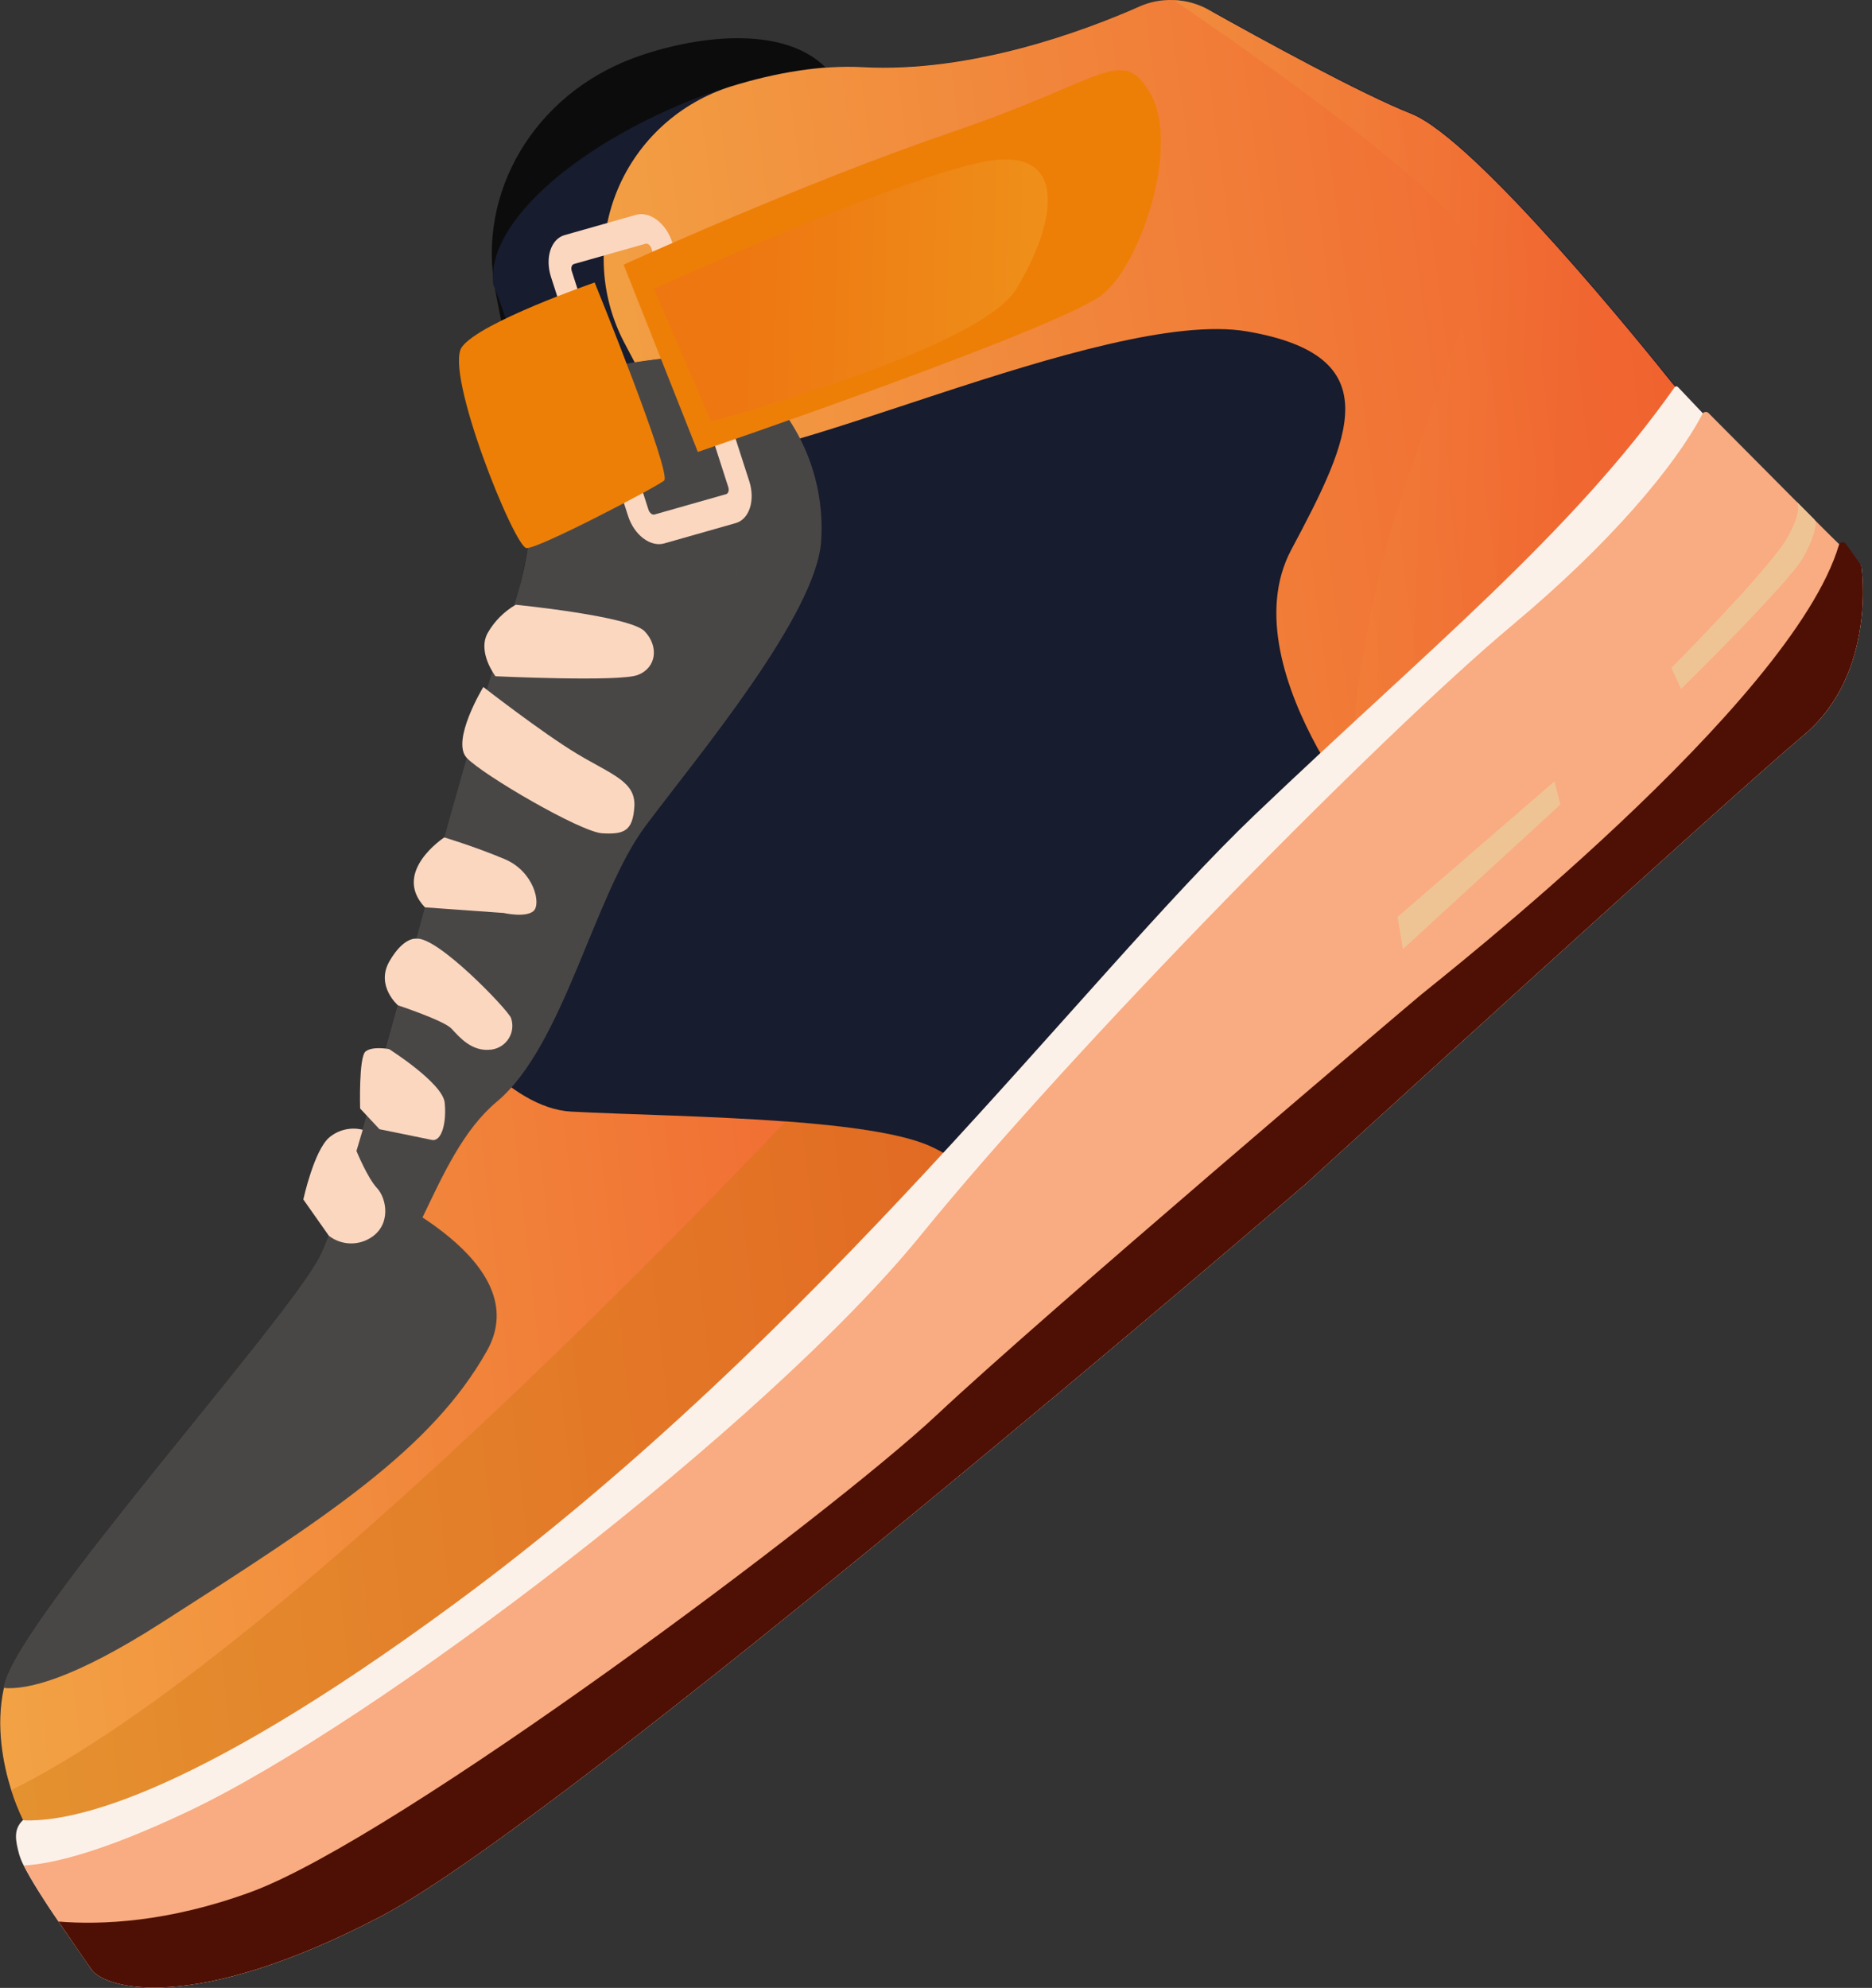 <svg width="113" height="120" viewBox="0 0 113 120" fill="none" xmlns="http://www.w3.org/2000/svg">
<rect x="0" y="0" width="113" height="120" fill="#333333" stroke="none"/>
<g clip-path="url(#clip0_108_2273)">
<path d="M29.908 17.587C28.748 11.637 32.235 5.741 38.234 3.506C41.768 2.202 47.174 1.426 49.836 4.069C54.766 8.969 33.449 46.107 33.449 46.107L28.174 45.746C28.174 45.746 30.646 39.608 31.77 33.564C32.377 30.318 31.05 23.436 29.908 17.587Z" fill="#0C0C0C"/>
<path d="M112.357 34.152C112.357 34.152 113.357 40.626 108.863 44.388C104.369 48.15 78.817 71.467 78.817 71.467C78.817 71.467 34.336 109.739 23.015 115.667C11.693 121.596 1.378 109.89 1.378 109.89C1.378 109.89 -0.651 105.919 0.218 101.9C0.218 101.828 0.247 101.756 0.265 101.684C1.025 98.528 10.7 87.267 16.041 80.443C17.619 78.428 18.815 76.8 19.313 75.883C19.739 75.07 20.328 73.381 21.029 71.124C22.062 67.795 23.331 63.228 24.665 58.426C26.887 50.363 29.261 41.633 30.919 36.936C32.613 32.145 32.282 27.101 31.548 23.306C31.159 21.208 30.564 19.152 29.773 17.168C29.541 15.215 30.93 13.045 33.227 11.03C37.801 7.033 45.975 3.701 52.075 4.029C58.362 4.369 64.877 2.054 68.349 0.57C69.166 0.221 70.054 0.063 70.942 0.11C71.831 0.156 72.696 0.405 73.472 0.838C76.744 2.668 82.34 5.708 85.219 6.849C89.455 8.528 101.126 23.306 101.126 23.306L107.274 29.22L112.357 34.152Z" fill="#171C2E"/>
<path d="M62.888 75.652L18.513 110.194L1.4 109.89C1.112 109.295 0.869 108.68 0.673 108.049C0.193 106.515 -0.273 104.215 0.229 101.911C0.229 101.839 0.258 101.767 0.276 101.698C1.262 97.611 17.197 79.923 19.31 75.897C19.735 75.085 20.324 73.395 21.026 71.138C22.058 67.806 23.327 63.242 24.662 58.437C26.985 62.101 30.722 66.896 34.478 67.102C37.874 67.282 42.95 67.362 47.472 67.701C51.047 67.969 54.272 68.394 56.046 69.145C60.027 70.879 62.888 75.652 62.888 75.652Z" fill="url(#paint0_linear_108_2273)"/>
<g style="mix-blend-mode:multiply" opacity="0.35">
<path d="M62.888 75.652L18.513 110.194L4.185 113.443C3.501 112.382 1.4 109.905 1.4 109.905C1.112 109.31 0.869 108.694 0.673 108.064C14.514 101.261 37.089 78.547 47.44 67.683C51.014 67.95 54.239 68.376 56.013 69.127C60.027 70.879 62.888 75.652 62.888 75.652Z" fill="#C97209"/>
</g>
<path d="M29.395 81.54C26.036 87.523 19.608 91.65 9.809 97.921C4.417 101.38 1.629 102.023 0.218 101.893C0.218 101.821 0.247 101.749 0.265 101.676C1.251 97.589 17.186 79.905 19.299 75.876C19.724 75.063 20.313 73.373 21.015 71.117C23.116 72.016 32.377 76.222 29.395 81.54Z" fill="#494746"/>
<path d="M103.286 32.56L86.652 46.475C85.972 47.045 85.142 47.411 84.26 47.53C83.377 47.649 82.48 47.516 81.671 47.146C80.756 46.731 80.002 46.03 79.526 45.15C77.635 41.687 75.941 36.939 77.951 33.174C81.554 26.422 83.91 21.483 75.275 20.006C66.64 18.529 45.2 29.151 42.124 27.278C40.968 26.555 39.296 23.808 37.656 20.631C36.924 19.217 36.512 17.662 36.448 16.074C36.383 14.486 36.669 12.903 37.284 11.436C37.899 9.969 38.829 8.653 40.009 7.579C41.189 6.506 42.591 5.701 44.117 5.221C46.851 4.372 49.618 3.921 52.054 4.051C58.631 4.412 65.459 1.859 68.778 0.394C69.422 0.108 70.124 -0.025 70.829 0.004C71.578 0.028 72.31 0.231 72.963 0.596C76.152 2.383 82.158 5.676 85.183 6.874C89.102 8.427 99.384 21.19 100.9 23.093C101.027 23.253 101.166 23.404 101.315 23.544L103.515 25.66C103.986 26.112 104.357 26.657 104.603 27.26C104.85 27.863 104.966 28.51 104.944 29.16C104.922 29.811 104.764 30.449 104.478 31.035C104.192 31.62 103.786 32.14 103.286 32.56Z" fill="url(#paint1_linear_108_2273)"/>
<g style="mix-blend-mode:multiply" opacity="0.35">
<path d="M103.286 32.56L86.652 46.475C85.972 47.045 85.142 47.411 84.26 47.53C83.377 47.649 82.48 47.516 81.671 47.147C81.5 32.997 89.277 19.403 89.277 15.756C89.277 13.045 78.613 5.286 70.843 0.004C71.592 0.028 72.324 0.231 72.978 0.596C76.166 2.383 82.172 5.676 85.198 6.874C89.117 8.427 99.399 21.19 100.915 23.093C101.042 23.254 101.18 23.404 101.33 23.544L103.529 25.66C104 26.113 104.37 26.659 104.615 27.262C104.86 27.866 104.974 28.513 104.951 29.164C104.928 29.814 104.768 30.452 104.481 31.037C104.194 31.622 103.787 32.141 103.286 32.56Z" fill="url(#paint2_linear_108_2273)"/>
</g>
<path d="M49.57 32.632C49.298 37.102 42.081 45.688 38.965 49.858C35.849 54.028 34.027 63.13 29.995 66.499C25.963 69.868 25.149 77.215 21.037 79.479C18.968 80.616 17.245 80.674 16.041 80.447C17.361 78.757 18.415 77.345 19.004 76.392C19.124 76.208 19.219 76.031 19.299 75.886C19.724 75.074 20.313 73.384 21.015 71.128C22.047 67.795 23.316 63.231 24.651 58.426C26.872 50.367 29.246 41.637 30.904 36.94C32.599 32.148 32.268 27.101 31.537 23.313C35.536 22.299 39.994 21.385 42.604 21.558C43.21 21.564 43.805 21.717 44.339 22.003C46.065 23.171 47.455 24.766 48.372 26.629C49.289 28.493 49.702 30.562 49.57 32.632Z" fill="#494746"/>
<g style="mix-blend-mode:screen" opacity="0.51">
<path d="M45.36 30.256C45.36 36.033 39.252 43.168 35.616 50.548C31.98 57.928 28.061 63.907 24.978 66.044C21.895 68.181 23.269 74.276 20.782 75.861C20.244 76.184 19.633 76.367 19.004 76.392C19.124 76.208 19.219 76.031 19.299 75.886C19.724 75.074 20.313 73.384 21.015 71.128C21.666 69.026 22.411 66.434 23.196 63.611C23.662 61.95 24.145 60.206 24.651 58.426C26.872 50.367 29.246 41.637 30.904 36.939C32.599 32.148 32.268 27.101 31.537 23.313C34.208 22.601 36.922 22.059 39.663 21.692C40.637 21.56 41.622 21.515 42.604 21.558C43.931 23.934 45.36 27.187 45.36 30.256Z" fill="#494746"/>
</g>
<g style="mix-blend-mode:screen" opacity="0.51">
<path d="M43.706 28.592C42.161 33.74 34.253 41.745 32.38 48.515C30.508 55.285 27.89 61.238 24.298 63.376C23.974 63.581 23.587 63.664 23.207 63.611C23.673 61.95 24.156 60.206 24.662 58.426C26.883 50.367 29.257 41.637 30.915 36.94C32.609 32.148 32.279 27.101 31.548 23.313C34.219 22.601 36.933 22.059 39.674 21.692C41.997 23.18 44.608 25.595 43.706 28.592Z" fill="#494746"/>
</g>
<path d="M38.958 14.713C39.092 14.673 39.259 14.8 39.321 14.991L43.964 29.411C44.026 29.599 43.964 29.794 43.83 29.83L39.51 31.058C39.376 31.098 39.212 30.968 39.147 30.78L34.511 16.356C34.449 16.168 34.511 15.977 34.649 15.937L38.965 14.713H38.958ZM38.394 12.969L34.078 14.193C33.257 14.428 32.886 15.561 33.26 16.72L37.91 31.137C38.274 32.289 39.256 33.04 40.092 32.805L44.407 31.578C45.229 31.347 45.6 30.213 45.229 29.05L40.579 14.637C40.215 13.485 39.23 12.734 38.398 12.969H38.394Z" fill="#FBD7C0"/>
<path d="M35.896 17.053C35.896 17.053 40.59 28.606 40.085 29.014C39.579 29.422 32.515 33.127 31.784 33.087C31.053 33.047 26.788 22.45 27.883 20.945C28.977 19.439 35.896 17.053 35.896 17.053Z" fill="#ED7F07"/>
<path d="M37.645 15.977L42.124 27.281C42.124 27.281 64.186 19.753 66.59 17.746C68.993 15.738 71.189 8.673 69.458 5.683C67.728 2.693 66.79 4.788 57.555 7.94C48.32 11.092 37.645 15.977 37.645 15.977Z" fill="#ED7F07"/>
<path d="M21.895 68.2C21.548 68.112 21.186 68.108 20.837 68.186C20.488 68.265 20.163 68.424 19.888 68.651C18.957 69.427 18.31 72.406 18.31 72.406L19.851 74.597C20.197 74.867 20.615 75.026 21.053 75.055C21.491 75.084 21.927 74.981 22.306 74.76C23.654 73.984 23.338 72.334 22.764 71.727C22.189 71.121 21.517 69.478 21.517 69.478L21.895 68.2Z" fill="#FBD7C0"/>
<path d="M23.487 63.329C23.487 63.329 22.484 63.134 22.066 63.473C21.648 63.813 21.738 66.914 21.738 66.914L22.909 68.167C22.909 68.167 25.454 68.68 26.061 68.81C26.669 68.94 26.963 67.752 26.843 66.564C26.723 65.376 23.487 63.329 23.487 63.329Z" fill="#FBD7C0"/>
<path d="M25.131 56.664C25.131 56.664 24.374 56.53 23.513 58.018C22.651 59.505 24.022 60.686 24.022 60.686C24.022 60.686 26.788 61.603 27.25 62.09C27.712 62.578 28.479 63.535 29.694 63.354C29.905 63.322 30.108 63.243 30.285 63.125C30.463 63.006 30.612 62.849 30.722 62.666C30.832 62.483 30.9 62.279 30.92 62.067C30.941 61.855 30.915 61.641 30.842 61.441C30.631 60.924 26.414 56.52 25.131 56.664Z" fill="#FBD7C0"/>
<path d="M26.818 50.551C26.818 50.551 23.622 52.635 25.651 54.772L30.399 55.111C30.399 55.111 31.704 55.411 32.195 55.003C32.686 54.595 32.246 52.613 30.464 51.862C28.683 51.111 26.818 50.551 26.818 50.551Z" fill="#FBD7C0"/>
<path d="M29.174 41.471C29.174 41.471 27.207 44.72 28.174 45.749C29.141 46.778 35.06 50.233 36.354 50.302C37.649 50.371 38.201 50.194 38.292 48.681C38.383 47.168 36.907 46.753 34.82 45.496C32.733 44.24 29.174 41.471 29.174 41.471Z" fill="#FBD7C0"/>
<path d="M29.908 40.821C29.908 40.821 28.788 39.358 29.446 38.196C29.849 37.496 30.43 36.914 31.13 36.506C31.13 36.506 38.038 37.189 38.914 38.109C39.79 39.03 39.619 40.315 38.499 40.745C37.38 41.175 29.908 40.821 29.908 40.821Z" fill="#FBD7C0"/>
<path d="M112.357 34.152C112.357 34.152 113.357 40.626 108.863 44.388C104.369 48.15 78.817 71.467 78.817 71.467C78.817 71.467 34.336 109.739 23.015 115.667C11.693 121.596 6.29 120.083 5.49 118.841C4.788 117.758 2.309 114.375 1.433 112.613C1.32 112.396 1.228 112.17 1.156 111.938C0.938 111.111 0.793 110.443 1.378 109.88C3.814 109.999 10.773 109.107 27.581 96.705C49.61 80.457 65.433 59.036 75.741 49.19C86.048 39.344 94.814 32.264 101.09 23.371C101.102 23.356 101.117 23.344 101.135 23.335C101.153 23.327 101.172 23.323 101.191 23.323C101.211 23.323 101.23 23.327 101.248 23.335C101.265 23.344 101.281 23.356 101.293 23.371L102.835 24.996L112.357 34.152Z" fill="#FCF1E8"/>
<path d="M108.863 44.384C104.365 48.147 78.817 71.463 78.817 71.463C78.817 71.463 34.336 109.735 23.015 115.667C11.693 121.599 6.29 120.079 5.49 118.841C5.126 118.307 4.348 117.195 3.534 115.996C2.77 114.909 2.068 113.779 1.433 112.613C3.25 112.508 6.25 111.754 11.249 109.396C22.658 104.031 46.255 86.028 55.562 74.587C64.87 63.145 83.376 44.355 91.335 37.698C97.196 32.795 101.086 28.173 102.766 24.989C102.782 24.957 102.806 24.93 102.835 24.909C102.864 24.888 102.897 24.874 102.933 24.869C102.968 24.863 103.004 24.866 103.038 24.877C103.073 24.887 103.104 24.906 103.129 24.931L108.448 30.285L109.495 31.34L111.001 32.852L112.339 34.138C112.339 34.138 113.357 40.626 108.863 44.384Z" fill="#F9AB81"/>
<g style="mix-blend-mode:multiply">
<path d="M84.361 55.35L84.681 57.299L94.189 48.565L93.832 47.165L84.361 55.35Z" fill="#EFC495"/>
</g>
<g style="mix-blend-mode:multiply">
<path d="M108.837 33.668C107.972 35.21 101.475 41.59 101.475 41.59L100.893 40.315C100.893 40.315 106.79 34.369 107.863 32.498C108.936 30.628 108.401 30.274 108.467 30.3L109.514 31.354C109.568 31.444 109.597 31.498 109.597 31.498C109.597 31.498 109.703 32.127 108.837 33.668Z" fill="#EFC495"/>
</g>
<path d="M112.357 34.152C112.357 34.152 113.357 40.626 108.863 44.388C104.369 48.15 78.817 71.467 78.817 71.467C78.817 71.467 34.336 109.739 23.015 115.667C11.693 121.596 6.29 120.083 5.49 118.841C5.126 118.307 4.348 117.195 3.534 115.996C6.112 116.205 10.18 116.043 15.201 114.191C24.044 110.909 50.167 91.401 56.566 85.397C62.965 79.392 84.605 61.025 85.768 60.054C86.932 59.083 108.154 42.489 111.004 32.899C111.018 32.857 111.043 32.819 111.077 32.79C111.111 32.761 111.152 32.742 111.197 32.735C111.241 32.729 111.286 32.734 111.327 32.752C111.369 32.769 111.404 32.798 111.43 32.834L112.357 34.152Z" fill="#4E0F04"/>
<g style="mix-blend-mode:screen" opacity="0.27">
<path d="M34.071 19.327C34.071 19.327 29.606 20.62 28.679 21.541C27.752 22.461 30.981 31.513 32.162 31.513C33.344 31.513 36.587 30.339 37.645 28.354C38.703 26.368 36.889 19.327 34.071 19.327Z" fill="#ED7F07"/>
</g>
<g style="mix-blend-mode:screen" opacity="0.27">
<path d="M39.47 17.432L42.917 25.44C42.917 25.44 59.067 21.151 61.339 17.45C63.612 13.749 64.793 8.694 59.34 9.777C53.886 10.861 39.47 17.432 39.47 17.432Z" fill="url(#paint3_linear_108_2273)"/>
</g>
<g style="mix-blend-mode:screen" opacity="0.4">
<path d="M23.24 77.493C23.24 77.493 2.88 95.084 6.359 96.503C9.838 97.921 15.11 92.502 15.11 92.502C15.11 92.502 27.716 83.017 27.716 80.555C27.716 78.092 23.24 77.493 23.24 77.493Z" fill="#494746"/>
</g>
</g>
<defs>
<linearGradient id="paint0_linear_108_2273" x1="-18.85" y1="159.881" x2="73.293" y2="149.333" gradientUnits="userSpaceOnUse">
<stop stop-color="#F3BB4D"/>
<stop offset="1" stop-color="#F05F2E"/>
</linearGradient>
<linearGradient id="paint1_linear_108_2273" x1="15.886" y1="93.242" x2="115.76" y2="79.689" gradientUnits="userSpaceOnUse">
<stop stop-color="#F3BB4D"/>
<stop offset="1" stop-color="#F05F2E"/>
</linearGradient>
<linearGradient id="paint2_linear_108_2273" x1="61.445" y1="61.379" x2="93.583" y2="62.726" gradientUnits="userSpaceOnUse">
<stop stop-color="#F3BB4D"/>
<stop offset="1" stop-color="#F05F2E"/>
</linearGradient>
<linearGradient id="paint3_linear_108_2273" x1="63.263" y1="7.943" x2="45.037" y2="7.524" gradientUnits="userSpaceOnUse">
<stop stop-color="#F3BB4D"/>
<stop offset="1" stop-color="#F05F2E"/>
</linearGradient>
<clipPath id="clip0_108_2273">
<rect width="112.451" height="120" fill="white"/>
</clipPath>
</defs>
</svg>
